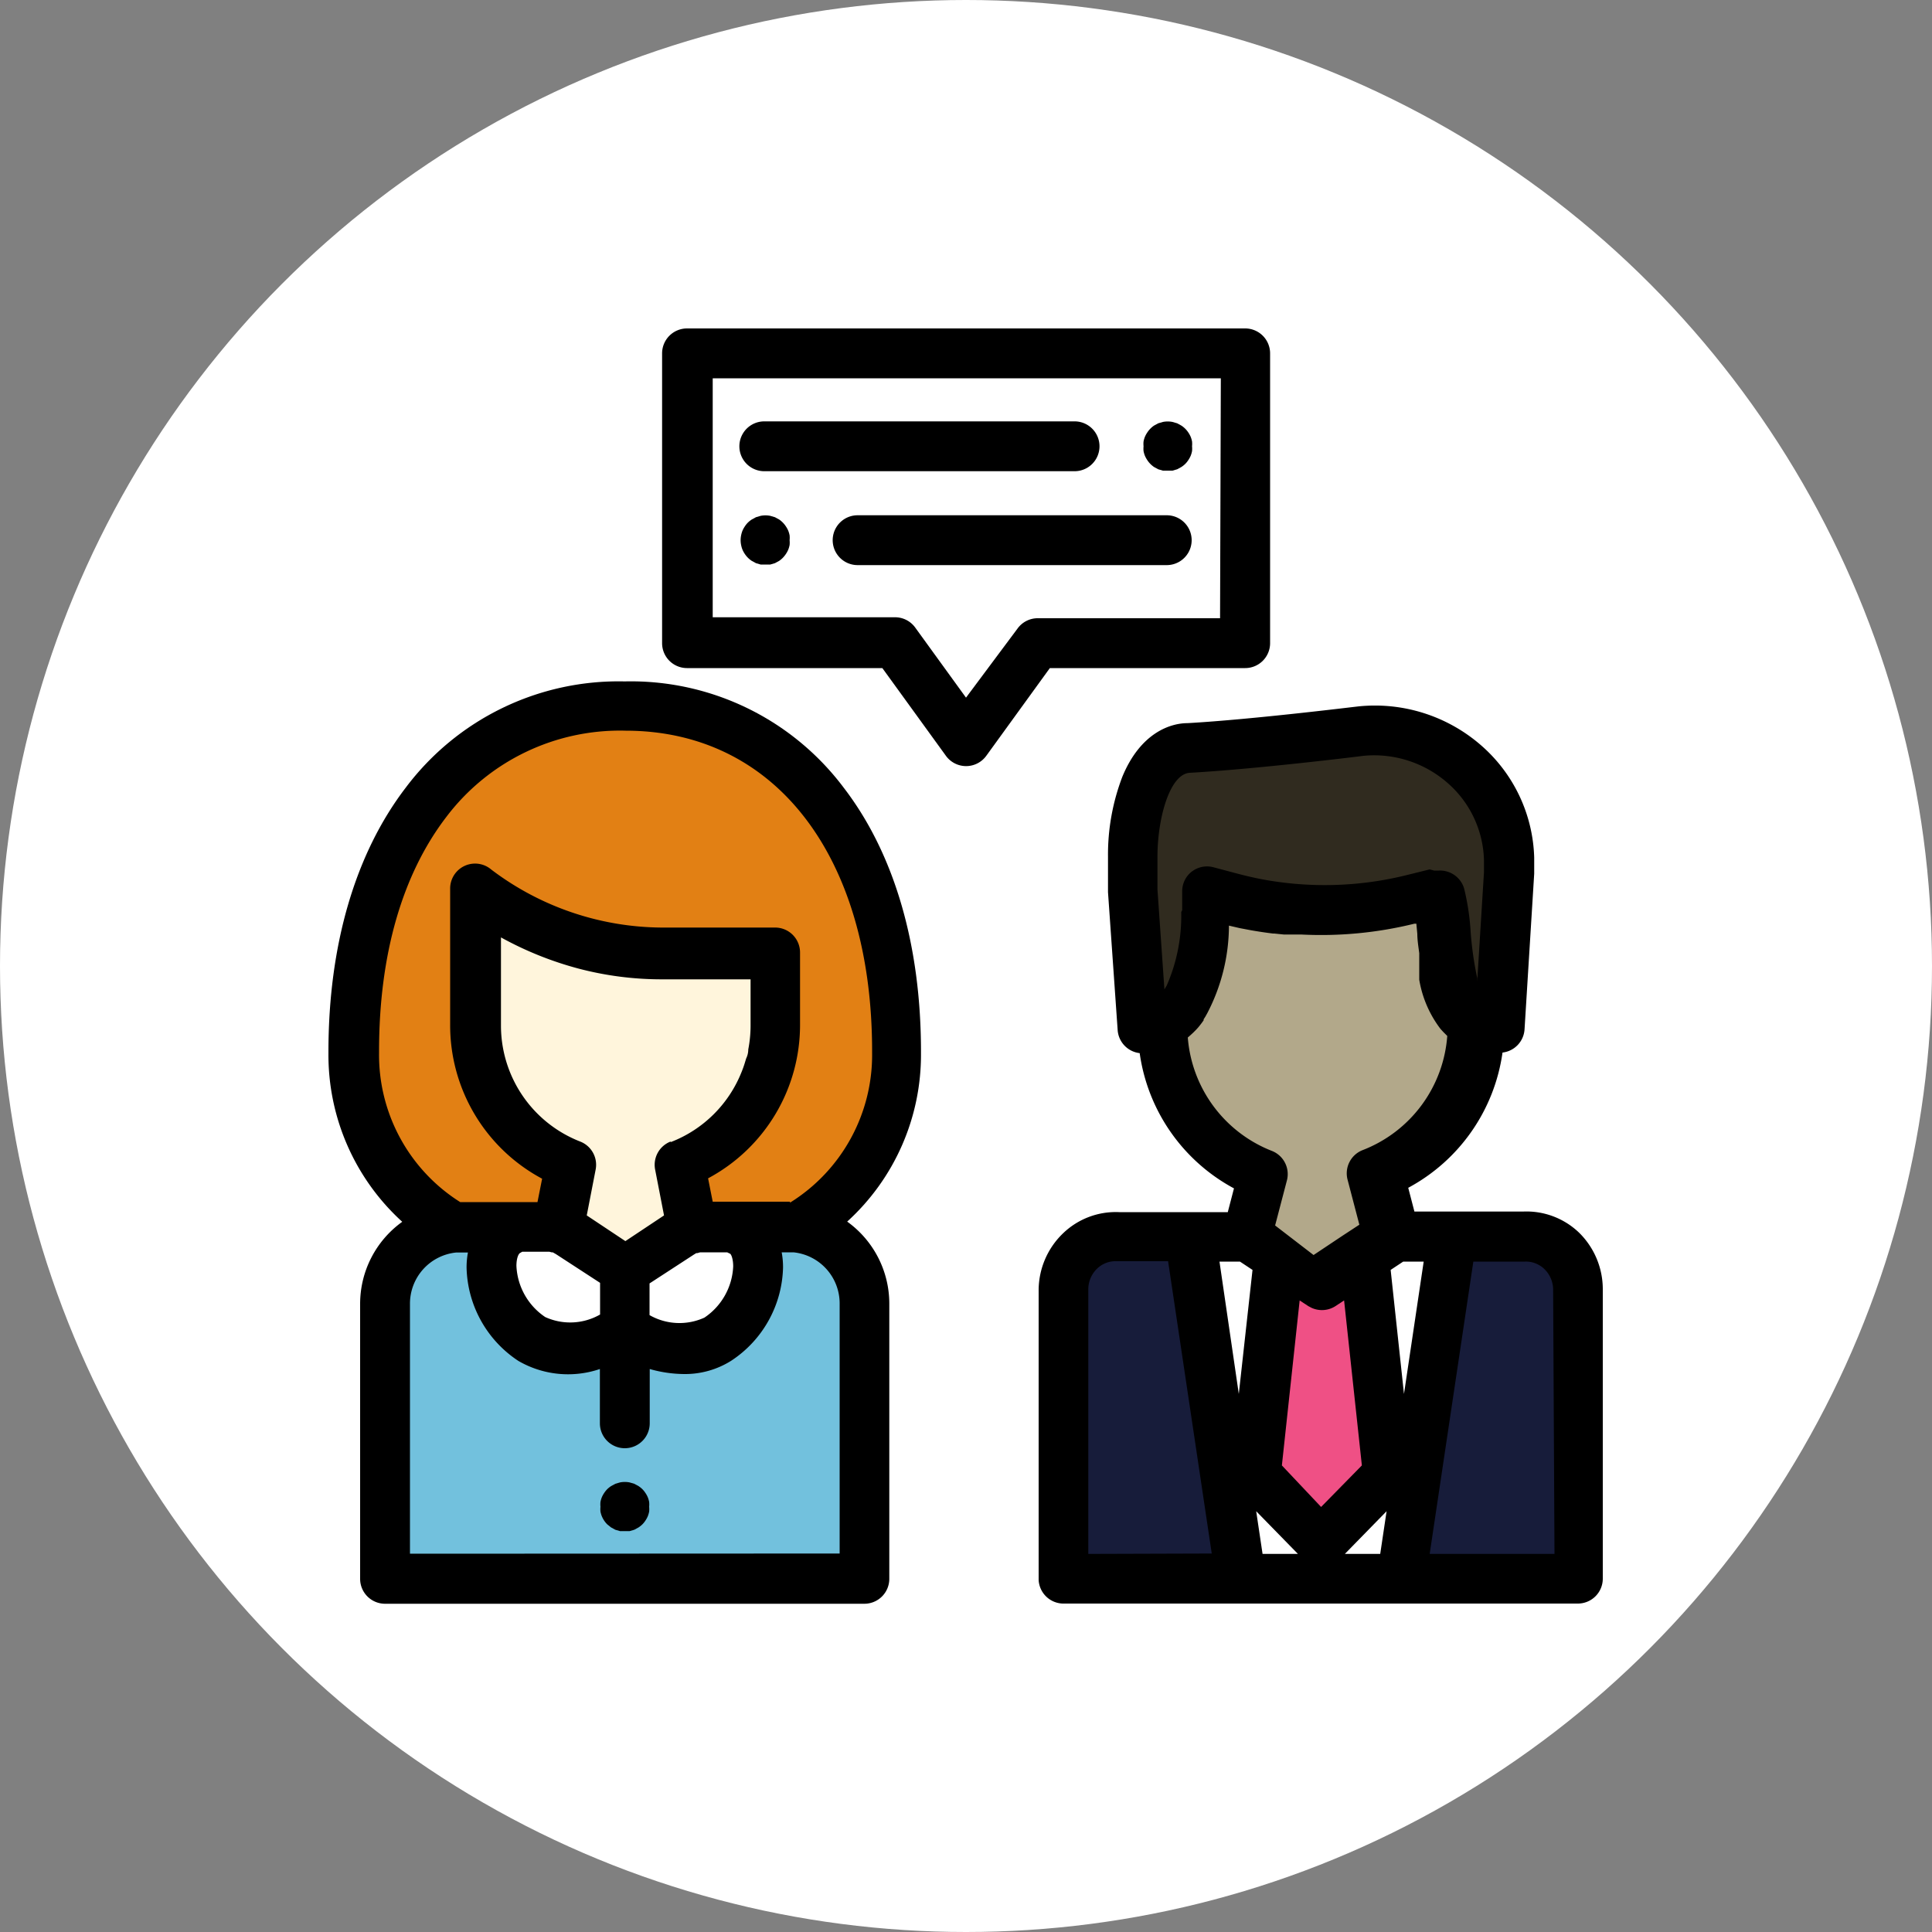 <svg id="Layer_1" data-name="Layer 1" xmlns="http://www.w3.org/2000/svg" viewBox="0 0 100 100"><rect x="0" y="0" width="100" height="100" fill="#808080" stroke="none"/><defs><style>.cls-1{fill:#fff;}.cls-2{fill:#ef5085;}.cls-3{fill:#302b1f;}.cls-4{fill:#b2a88a;}.cls-5{fill:#171c3a;}.cls-6{fill:#e28014;}.cls-7{fill:#fff5dc;}.cls-8{fill:#72c1dd;}</style></defs><title>dialog</title><circle class="cls-1" cx="50" cy="50" r="50"/><polygon class="cls-2" points="66.5 65.53 68.38 66.37 70.63 65.53 71.59 75.78 68.38 78.88 64.82 76.23 66.5 65.53"/><polygon class="cls-3" points="58.9 40.91 60.83 38.85 71.4 37.75 76.3 40.07 78.23 45.04 78.23 53.16 58.9 53.16 58.9 40.91"/><polygon class="cls-4" points="62.31 47.23 61.67 50.65 60.18 54.13 61.25 57.86 65.73 60.83 64.69 63.99 68.38 66.37 72.04 63.99 71.59 60.76 74.17 59.14 76.3 55.22 74.69 46.71 62.31 47.23"/><polygon class="cls-5" points="75.78 63.99 80.94 63.99 81.71 81.97 72.36 81.97 75.78 63.99"/><polygon class="cls-5" points="61.41 63.99 56.96 64.5 55.48 67.08 55.48 81.39 63.92 81.97 61.41 63.99"/><polygon class="cls-6" points="23.06 63.47 19.32 59.14 18.42 50.45 22.09 40.46 29.95 36.85 37.24 37.56 43.43 42.52 46.84 51.87 46.2 58.51 42.78 62.63 38.14 63.47 32.53 65.86 27.76 63.99 23.06 63.47"/><polygon class="cls-7" points="25.12 46.71 30.28 48.9 39.62 49.42 40.07 56.19 35.76 60.18 36.14 63.53 32.6 65.53 28.86 63.99 29.83 60.63 26.15 58.06 25.12 54 25.12 46.71"/><polygon class="cls-8" points="20.22 65.98 22.48 64.5 24.99 63.99 25.51 67.4 28.99 69.72 37.3 69.72 39.3 67.4 39.3 63.99 43.04 64.44 44.84 67.92 44.84 81.71 20.22 81.97 20.22 65.98"/><path d="M249.67,246.77a13.77,13.77,0,0,0-11.34-5.5h0A13.77,13.77,0,0,0,227,246.77c-2.61,3.41-4,8.14-4,13.67v.09a11.67,11.67,0,0,0,3.82,8.71,5.23,5.23,0,0,0-2.18,4.25v14.23a1.29,1.29,0,0,0,1.29,1.29h24.81a1.29,1.29,0,0,0,1.29-1.29V273.48a5.23,5.23,0,0,0-2.18-4.25,11.67,11.67,0,0,0,3.82-8.71v-.09h0C253.67,254.91,252.29,250.18,249.67,246.77Zm-22.45,39.65V273.48a2.66,2.66,0,0,1,2.39-2.65h.61a4.24,4.24,0,0,0-.07.78,5.94,5.94,0,0,0,2.68,4.83,5.12,5.12,0,0,0,4.22.42v2.81a1.29,1.29,0,0,0,2.58,0v-2.81a6.58,6.58,0,0,0,1.78.26,4.48,4.48,0,0,0,2.44-.69h0a5.94,5.94,0,0,0,2.68-4.83,4.24,4.24,0,0,0-.07-.78h.61a2.66,2.66,0,0,1,2.39,2.65v12.94Zm13.48-21.33a1.29,1.29,0,0,0-.79,1.45l.46,2.37-2,1.33-2-1.33.46-2.37a1.29,1.29,0,0,0-.79-1.45,6.44,6.44,0,0,1-4.11-6v-4.57a17.72,17.72,0,0,0,4,1.61,16.91,16.91,0,0,0,4.3.56h4.62v2.4a6.58,6.58,0,0,1-.12,1.23q0,.24-.11.47l-.07.23q-.07.23-.16.45a6.43,6.43,0,0,1-3.66,3.64Zm1.54,5.73h1.3l.1,0,.12.06c.08,0,.19.27.19.67a3.37,3.37,0,0,1-1.49,2.65,3.12,3.12,0,0,1-2.84-.13v-1.64l2.29-1.49h0l.13-.08.06,0Zm-7.69,0,.06,0,.16.09,2.29,1.49v1.64a3.12,3.12,0,0,1-2.84.13,3.37,3.37,0,0,1-1.49-2.65c0-.4.11-.62.18-.66l.12-.07.11,0h1.3Zm12.34-2.62h-4l-.24-1.21a9,9,0,0,0,4.76-8v-3.69a1.29,1.29,0,0,0-1.29-1.29h-5.91a14.75,14.75,0,0,1-8.78-3,1.29,1.29,0,0,0-2.13,1v7a9,9,0,0,0,4.76,8l-.24,1.21h-4a9,9,0,0,1-4.2-7.72v-.09c0-5,1.2-9.14,3.47-12.11a11.27,11.27,0,0,1,9.29-4.48h0c7.75,0,12.76,6.51,12.76,16.59v.09h0A9,9,0,0,1,246.89,268.25Z" transform="translate(-206 -206)"/><path d="M239.6,283.74a1.3,1.3,0,0,0-.07-.24,1.27,1.27,0,0,0-.12-.22,1.23,1.23,0,0,0-.16-.2,1.29,1.29,0,0,0-.2-.16l-.22-.12-.24-.07a1.28,1.28,0,0,0-.5,0l-.24.07-.22.12a1.36,1.36,0,0,0-.2.16,1.31,1.31,0,0,0-.16.2,1.27,1.27,0,0,0-.12.22,1.3,1.3,0,0,0-.07.24,1.27,1.27,0,0,0,0,.25,1.29,1.29,0,0,0,0,.25,1.36,1.36,0,0,0,.07.24,1.31,1.31,0,0,0,.28.42l.2.16.22.12.24.07.25,0,.25,0,.24-.07.22-.12a1.39,1.39,0,0,0,.2-.16,1.23,1.23,0,0,0,.16-.2,1.31,1.31,0,0,0,.12-.22,1.36,1.36,0,0,0,.07-.24,1.29,1.29,0,0,0,0-.25A1.27,1.27,0,0,0,239.6,283.74Z" transform="translate(-206 -206)"/><path d="M287.73,269.8a3.93,3.93,0,0,0-2.9-1.09h-5.62l-.32-1.23a9.43,9.43,0,0,0,4.88-7,1.29,1.29,0,0,0,1.14-1.2l.5-8.06s0-.05,0-.08v-.47q0-.14,0-.28a8,8,0,0,0-2.77-5.83,8.36,8.36,0,0,0-6.3-2h0c-.05,0-5.5.68-8.88.87-.85,0-2.42.47-3.37,2.78a11.28,11.28,0,0,0-.74,4.13v1.75s0,.06,0,.09l.5,7.14a1.29,1.29,0,0,0,1.14,1.19,9.43,9.43,0,0,0,4.88,7l-.32,1.23h-5.62a3.93,3.93,0,0,0-2.9,1.09,4.1,4.1,0,0,0-1.27,3v14.95A1.29,1.29,0,0,0,261,289h26.67a1.29,1.29,0,0,0,1.29-1.29V272.76A4.1,4.1,0,0,0,287.73,269.8Zm-20.59-16.59a9,9,0,0,1-.75,3.8h0l-.12.2-.36-5.17v-1.7h0c0-2,.64-4.28,1.67-4.34,3.4-.19,8.63-.83,9-.88a5.77,5.77,0,0,1,4.34,1.4,5.48,5.48,0,0,1,1.89,4q0,.1,0,.2v.43l-.35,5.65v0l0-.18v0a17.59,17.59,0,0,1-.34-2.39v0a12.41,12.41,0,0,0-.34-2.25,1.3,1.3,0,0,0-1.3-.92l-.25,0L280,251l-1.21.3a17.63,17.63,0,0,1-7.63.18q-.54-.11-1.07-.25l-1.28-.34a1.29,1.29,0,0,0-1,.14l-.12.08a1.29,1.29,0,0,0-.5,1v1Zm.33,6.5.16-.14h0l.13-.12.05-.05.09-.09.11-.12,0,0a4.82,4.82,0,0,0,.29-.38l0-.05.09-.14.05-.09.05-.09a9.84,9.84,0,0,0,1.12-4.53l.56.13h0l.58.11h0q.57.1,1.14.17h.07l.49.05h.12l.37,0,.23,0h.18a20.18,20.18,0,0,0,5.86-.56l.1,0,.05.53c0,.33.06.68.1,1v.06l0,.32v.07l0,.24,0,.12,0,.27,0,.16,0,.13a5.76,5.76,0,0,0,1.08,2.52l.05.06.12.13.2.2h0a6.88,6.88,0,0,1-4.38,5.91,1.29,1.29,0,0,0-.78,1.53l.61,2.33-.87.57h0l-1.5,1L272,269.43l.61-2.33a1.29,1.29,0,0,0-.78-1.53A6.88,6.88,0,0,1,267.48,259.7Zm-5.14,26.72V272.76a1.49,1.49,0,0,1,.46-1.1,1.37,1.37,0,0,1,1-.38h2.67l2.26,15.13Zm7.79-8.28-1-6.85h1.06l.65.43Zm1.23,8.28-.33-2.21,2.16,2.21Zm1-4.58.92-8.54.44.29.17.09a1.29,1.29,0,0,0,1.25-.09l.44-.29.92,8.54L274.38,284Zm5.09,4.58h-1.83l2.16-2.21Zm1.23-8.28-.69-6.42.65-.43h1.06Zm7.79,8.28H280l2.26-15.13h2.67a1.37,1.37,0,0,1,1,.38,1.49,1.49,0,0,1,.46,1.1Z" transform="translate(-206 -206)"/><path d="M270.44,223H241.56a1.29,1.29,0,0,0-1.29,1.29v15a1.29,1.29,0,0,0,1.29,1.29h10.11l3.29,4.54a1.29,1.29,0,0,0,2.09,0l3.29-4.54h10.11a1.29,1.29,0,0,0,1.29-1.29v-15A1.29,1.29,0,0,0,270.44,223Zm-1.29,15h-9.48a1.29,1.29,0,0,0-1,.53L256,242.11l-2.63-3.63a1.29,1.29,0,0,0-1-.53h-9.48V225.58h26.3Z" transform="translate(-206 -206)"/><path d="M267.7,228.85a1.3,1.3,0,0,0-.07-.24,1.32,1.32,0,0,0-.12-.22,1.25,1.25,0,0,0-.36-.36l-.22-.12-.24-.07a1.28,1.28,0,0,0-.5,0l-.24.07-.22.12a1.28,1.28,0,0,0-.19.16,1.3,1.3,0,0,0-.16.2,1.32,1.32,0,0,0-.12.22,1.3,1.3,0,0,0-.07.24,1.27,1.27,0,0,0,0,.25,1.29,1.29,0,0,0,0,.25,1.36,1.36,0,0,0,.07.24,1.31,1.31,0,0,0,.12.22,1.24,1.24,0,0,0,.16.2,1.29,1.29,0,0,0,.19.16l.22.12.24.07.25,0,.25,0,.24-.07.22-.12a1.3,1.3,0,0,0,.2-.16,1.23,1.23,0,0,0,.16-.2,1.31,1.31,0,0,0,.12-.22,1.36,1.36,0,0,0,.07-.24,1.29,1.29,0,0,0,0-.25A1.27,1.27,0,0,0,267.7,228.85Z" transform="translate(-206 -206)"/><path d="M261.63,227.81H245.56a1.29,1.29,0,0,0,0,2.58h16.06a1.29,1.29,0,0,0,0-2.58Z" transform="translate(-206 -206)"/><path d="M246.87,233.71a1.33,1.33,0,0,0-.07-.24,1.31,1.31,0,0,0-.12-.22,1.24,1.24,0,0,0-.16-.2,1.29,1.29,0,0,0-.19-.16l-.22-.12-.24-.07a1.28,1.28,0,0,0-.5,0l-.24.07-.22.12a1.3,1.3,0,0,0-.2.16,1.23,1.23,0,0,0-.16.2,1.31,1.31,0,0,0-.12.22,1.33,1.33,0,0,0-.07.24,1.24,1.24,0,0,0,0,.5,1.3,1.3,0,0,0,.07.24,1.32,1.32,0,0,0,.12.22,1.25,1.25,0,0,0,.36.36l.22.12.24.07.25,0,.25,0,.24-.07.22-.12a1.28,1.28,0,0,0,.19-.16,1.3,1.3,0,0,0,.16-.2,1.32,1.32,0,0,0,.12-.22,1.3,1.3,0,0,0,.07-.24,1.27,1.27,0,0,0,0-.25A1.28,1.28,0,0,0,246.87,233.71Z" transform="translate(-206 -206)"/><path d="M266.39,232.67h-16a1.29,1.29,0,1,0,0,2.58h16a1.29,1.29,0,0,0,0-2.58Z" transform="translate(-206 -206)"/></svg>